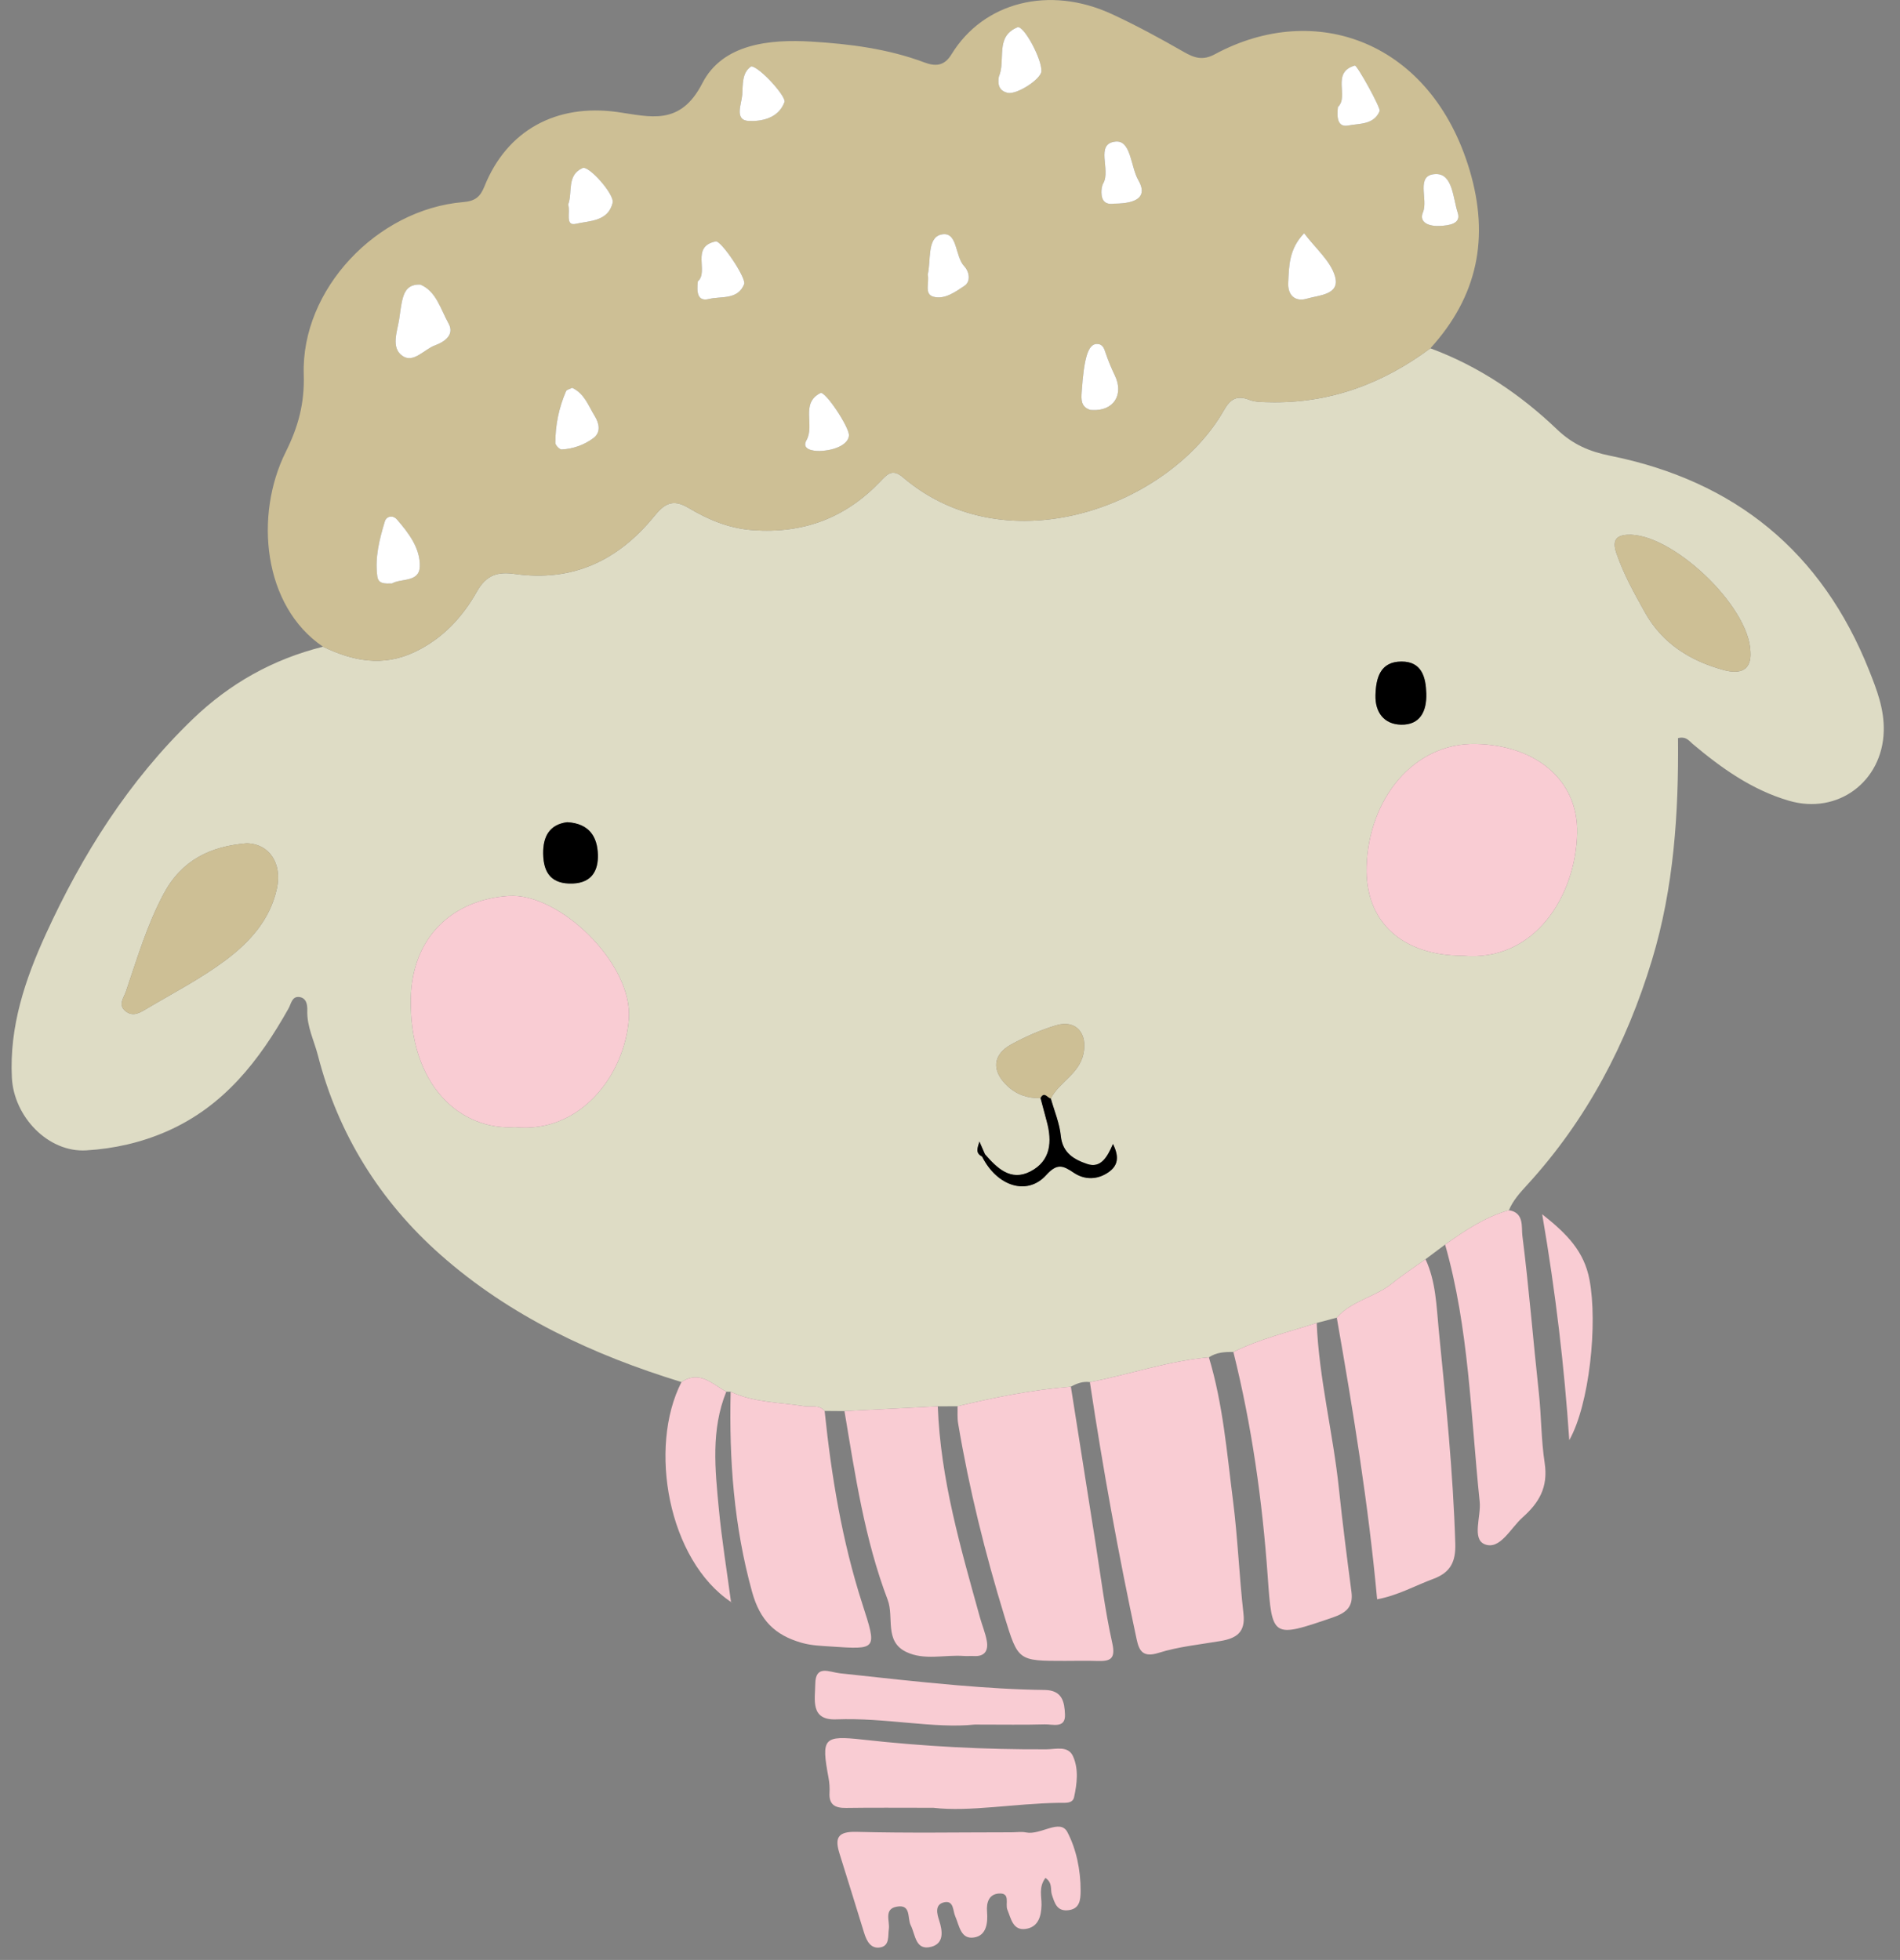 <ns0:svg xmlns:ns0="http://www.w3.org/2000/svg" viewBox="4 2 95.0 98.0" width="95.0" height="98.0">

 <ns0:rect x="4" y="2" width="95.0" height="98.0" fill="#808080" stroke="none"/>

 <ns0:path style="fill:#DEDCC5;" d=" M70.839,67.884  C70.504,67.973,70.17,68.062,69.835,68.15  C68.436,68.603,66.996,68.942,65.669,69.601  C65.239,69.591,64.818,69.62,64.444,69.867  C62.411,70.046,60.484,70.723,58.494,71.108  C58.146,71.057,57.839,71.173,57.544,71.336  C55.625,71.492,53.744,71.866,51.877,72.315  C51.548,72.316,51.219,72.317,50.89,72.318  C49.335,72.398,47.78,72.478,46.224,72.557  C45.893,72.555,45.563,72.553,45.232,72.55  C44.949,72.214,44.554,72.368,44.205,72.311  C42.973,72.111,41.695,72.134,40.532,71.588  L40.423,71.589  L40.315,71.584  C39.614,71.212,38.989,70.491,38.074,71.104  C33.646,69.749,29.488,67.805,26.022,64.737  C23.01,62.072,20.907,58.714,19.896,54.772  C19.705,54.028,19.337,53.323,19.364,52.523  C19.374,52.236,19.319,51.901,18.972,51.853  C18.598,51.802,18.557,52.193,18.428,52.422  C16.965,55.026,15.202,57.312,12.344,58.568  C11.047,59.137,9.69,59.437,8.315,59.52  C6.403,59.635,4.693,57.832,4.594,55.89  C4.463,53.326,5.257,50.971,6.291,48.71  C8.116,44.721,10.43,41.046,13.631,37.962  C15.497,36.165,17.65,34.962,20.15,34.336  C21.642,35.054,23.137,35.357,24.736,34.599  C26.132,33.938,27.13,32.852,27.844,31.58  C28.333,30.71,28.927,30.583,29.739,30.698  C32.634,31.108,34.91,30.023,36.701,27.824  C37.198,27.214,37.613,26.91,38.424,27.394  C39.398,27.976,40.432,28.419,41.633,28.507  C44.183,28.694,46.29,27.889,48.031,26.058  C48.349,25.725,48.612,25.409,49.14,25.861  C54.382,30.342,62.49,27.277,65.194,22.515  C65.515,21.948,65.842,21.749,66.469,21.993  C66.762,22.107,67.111,22.102,67.435,22.11  C70.457,22.188,73.121,21.197,75.519,19.416  C77.931,20.307,80.028,21.726,81.859,23.477  C82.654,24.237,83.497,24.584,84.508,24.788  C90.758,26.045,95.094,29.595,97.452,35.512  C97.845,36.498,98.218,37.459,98.187,38.564  C98.118,41.075,95.895,42.752,93.448,42.038  C91.605,41.5,90.075,40.412,88.63,39.194  C88.451,39.043,88.31,38.806,87.901,38.906  C87.935,42.64,87.697,46.379,86.597,50.008  C85.328,54.192,83.341,57.984,80.371,61.233  C80.01,61.628,79.652,62.013,79.446,62.513  C78.253,62.847,77.25,63.531,76.255,64.23  C75.929,64.474,75.603,64.719,75.276,64.963  C74.718,65.364,74.139,65.74,73.606,66.172  C72.755,66.862,71.583,67.031,70.839,67.884 z M53.251,59.719  C53.163,59.517,53.074,59.315,52.971,59.079  C52.884,59.381,52.746,59.651,53.105,59.828  C53.845,61.311,55.352,61.81,56.305,60.76  C56.864,60.145,57.146,60.274,57.699,60.645  C58.228,60.999,58.869,61,59.424,60.613  C59.869,60.303,59.991,59.889,59.648,59.199  C59.354,59.887,59.022,60.424,58.363,60.202  C57.713,59.983,57.124,59.654,57.04,58.796  C56.978,58.163,56.715,57.549,56.541,56.927  C56.963,56.102,57.947,55.709,58.168,54.707  C58.396,53.675,57.807,52.964,56.802,53.267  C56.031,53.499,55.276,53.832,54.568,54.218  C53.621,54.735,53.574,55.547,54.362,56.292  C54.832,56.737,55.389,56.924,56.027,56.905  C56.13,57.291,56.23,57.678,56.336,58.063  C56.615,59.081,56.543,60.048,55.516,60.576  C54.533,61.081,53.855,60.407,53.251,59.719 z M29.757,58.358  C32.986,58.689,35.233,55.778,35.443,52.939  C35.646,50.19,31.967,46.625,29.434,46.797  C26.566,46.991,24.599,48.916,24.541,51.919  C24.458,56.268,27.021,58.538,29.757,58.358 z M77.143,49.787  C80.748,50.112,82.789,46.771,82.857,43.66  C82.914,40.998,80.793,39.263,77.795,39.199  C74.679,39.133,72.426,41.953,72.329,45.34  C72.251,48.107,74.13,49.788,77.143,49.787 z M16.327,44.166  C14.515,44.317,13.078,45.005,12.177,46.701  C11.348,48.259,10.857,49.928,10.296,51.578  C10.191,51.887,9.877,52.256,10.295,52.574  C10.664,52.854,11.01,52.629,11.316,52.448  C12.646,51.659,14.032,50.941,15.265,50.022  C16.474,49.121,17.505,47.996,17.845,46.427  C18.117,45.168,17.463,44.184,16.327,44.166 z M91.52,34.573  C91.451,32.277,87.549,28.61,85.364,28.739  C84.756,28.775,84.624,29.075,84.818,29.651  C85.174,30.702,85.712,31.661,86.246,32.62  C87.112,34.173,88.511,35.048,90.19,35.504  C91.013,35.727,91.588,35.523,91.52,34.573 z M32.358,43.111  C31.488,43.224,31.143,43.809,31.159,44.698  C31.176,45.668,31.59,46.217,32.639,46.177  C33.599,46.141,33.919,45.515,33.894,44.727  C33.867,43.851,33.471,43.173,32.358,43.111 z M75.315,36.674  C75.292,35.843,75.079,35.076,74.077,35.078  C73.015,35.079,72.796,35.891,72.774,36.764  C72.752,37.629,73.212,38.215,74.048,38.235  C75.007,38.257,75.342,37.563,75.315,36.674 z" /> 

 <ns0:path style="fill:#CDBF95;" d=" M75.519,19.416  C73.121,21.197,70.457,22.188,67.435,22.11  C67.111,22.102,66.762,22.107,66.469,21.993  C65.842,21.749,65.515,21.948,65.194,22.515  C62.49,27.277,54.382,30.342,49.14,25.861  C48.612,25.409,48.349,25.725,48.031,26.058  C46.29,27.889,44.183,28.694,41.633,28.507  C40.432,28.419,39.398,27.976,38.424,27.394  C37.613,26.91,37.198,27.214,36.701,27.824  C34.91,30.023,32.634,31.108,29.739,30.698  C28.927,30.583,28.333,30.71,27.844,31.58  C27.13,32.852,26.132,33.938,24.736,34.599  C23.137,35.357,21.642,35.054,20.15,34.336  C17.146,32.301,16.709,27.762,18.286,24.6  C18.916,23.336,19.232,22.165,19.187,20.723  C19.054,16.475,22.841,12.47,27.158,12.105  C27.743,12.056,28.007,11.858,28.218,11.329  C29.343,8.515,31.808,7.174,34.874,7.602  C36.499,7.83,38.007,8.325,39.116,6.163  C40.127,4.189,42.484,3.955,44.565,4.08  C46.471,4.194,48.394,4.437,50.214,5.12  C50.765,5.326,51.21,5.312,51.571,4.722  C53.179,2.091,56.472,1.263,59.592,2.704  C60.815,3.27,62.004,3.916,63.173,4.587  C63.71,4.896,64.132,5.043,64.744,4.712  C69.78,1.994,75.566,4.076,77.482,10.511  C78.487,13.888,77.879,16.82,75.519,19.416 z M25.015,16.229  C24.445,16.208,24.248,16.524,24.145,16.887  C24.046,17.236,24.015,17.605,23.958,17.966  C23.859,18.595,23.543,19.375,24.109,19.786  C24.667,20.192,25.203,19.466,25.757,19.266  C26.25,19.087,26.734,18.723,26.429,18.177  C26.03,17.464,25.816,16.559,25.015,16.229 z M69.207,13.663  C68.44,14.46,68.45,15.317,68.411,16.146  C68.381,16.777,68.773,17.103,69.343,16.933  C69.942,16.754,71.013,16.75,70.752,15.824  C70.534,15.05,69.779,14.425,69.207,13.663 z M23.599,31.174  C24.04,30.91,24.962,31.13,24.989,30.333  C25.02,29.422,24.439,28.656,23.845,27.973  C23.648,27.746,23.323,27.803,23.243,28.069  C22.972,28.961,22.738,29.871,22.865,30.818  C22.918,31.206,23.241,31.181,23.599,31.174 z M53.941,5.841  C53.888,6.182,53.917,6.532,54.381,6.642  C54.835,6.749,56.041,5.966,56.069,5.569  C56.111,4.974,55.18,3.238,54.869,3.366  C53.733,3.838,54.305,4.995,53.941,5.841 z M38.891,16.069  C38.832,16.599,38.863,17.093,39.445,16.949  C40.058,16.797,40.891,17.011,41.208,16.206  C41.326,15.905,40.056,14.016,39.788,14.071  C38.515,14.33,39.46,15.579,38.891,16.069 z M32.609,21.391  C32.496,21.452,32.337,21.481,32.301,21.564  C31.946,22.387,31.765,23.254,31.769,24.149  C31.77,24.263,31.979,24.478,32.083,24.473  C32.661,24.442,33.215,24.247,33.668,23.906  C34.056,23.615,33.964,23.175,33.734,22.8  C33.422,22.293,33.229,21.685,32.609,21.391 z M50.386,15.729  C50.479,16.142,50.187,16.711,50.684,16.839  C51.238,16.982,51.774,16.594,52.222,16.292  C52.555,16.068,52.464,15.579,52.21,15.31  C51.732,14.805,51.897,13.527,51.049,13.73  C50.343,13.898,50.557,15.046,50.386,15.729 z M59.708,12.183  C60.93,12.176,61.369,11.792,60.915,11.006  C60.527,10.334,60.559,8.996,59.771,9.079  C58.741,9.189,59.549,10.481,59.166,11.161  C59.091,11.295,59.069,11.475,59.072,11.633  C59.08,12.01,59.24,12.253,59.708,12.183 z M58.826,19.198  C58.406,19.222,58.201,19.882,58.085,21.6  C58.06,21.969,58.042,22.341,58.499,22.49  C58.537,22.502,58.58,22.498,58.62,22.501  C59.677,22.559,60.205,21.737,59.741,20.772  C59.567,20.411,59.413,20.038,59.285,19.659  C59.203,19.416,59.142,19.193,58.826,19.198 z M44.996,24.548  C45.818,24.518,46.436,24.184,46.447,23.764  C46.458,23.344,45.256,21.535,45.022,21.653  C44.006,22.168,44.753,23.252,44.324,24.013  C44.073,24.457,44.608,24.556,44.996,24.548 z M32.407,12.23  C32.537,12.597,32.229,13.322,32.799,13.189  C33.454,13.037,34.418,13.087,34.634,12.127  C34.724,11.723,33.446,10.263,33.127,10.404  C32.318,10.762,32.643,11.627,32.407,12.23 z M70.896,7.348  C70.833,7.864,70.873,8.384,71.415,8.275  C71.96,8.166,72.689,8.253,72.983,7.553  C73.046,7.403,71.853,5.245,71.741,5.278  C70.538,5.629,71.468,6.823,70.896,7.348 z M41.567,5.317  C41.083,5.628,41.148,6.241,41.112,6.739  C41.08,7.194,40.704,8.01,41.429,8.047  C42.047,8.078,42.922,7.932,43.225,7.102  C43.322,6.834,42.006,5.367,41.567,5.317 z M75.992,13.297  C76.451,13.274,77.072,13.194,76.886,12.634  C76.649,11.925,76.643,10.68,75.79,10.703  C74.746,10.732,75.424,11.959,75.148,12.616  C74.927,13.143,75.485,13.327,75.992,13.297 z" /> 

 <ns0:path style="fill:#F9CCD3;" d=" M58.494,71.108  C60.484,70.723,62.411,70.046,64.444,69.867  C65.149,72.202,65.343,74.625,65.649,77.024  C65.89,78.908,65.96,80.813,66.175,82.701  C66.28,83.626,65.807,83.919,65.036,84.051  C63.995,84.23,62.927,84.331,61.927,84.646  C61.161,84.886,60.96,84.561,60.836,83.984  C59.92,79.716,59.144,75.424,58.494,71.108 z M51.877,72.315  C53.744,71.866,55.625,71.492,57.544,71.336  C57.953,73.933,58.359,76.53,58.772,79.126  C59.038,80.804,59.244,82.497,59.613,84.153  C59.797,84.981,59.49,85.072,58.84,85.05  C58.308,85.032,57.775,85.047,57.242,85.047  C54.906,85.047,54.907,85.047,54.234,82.856  C53.258,79.675,52.457,76.452,51.906,73.169  C51.859,72.891,51.885,72.6,51.877,72.315 z M70.839,67.884  C71.583,67.031,72.755,66.862,73.606,66.172  C74.139,65.74,74.718,65.364,75.276,64.963  C75.8,66.085,75.822,67.327,75.938,68.505  C76.289,72.054,76.655,75.605,76.764,79.176  C76.792,80.074,76.537,80.623,75.665,80.946  C74.753,81.284,73.897,81.774,72.856,81.967  C72.421,77.209,71.656,72.542,70.839,67.884 z M40.532,71.588  C41.695,72.134,42.973,72.111,44.205,72.311  C44.554,72.368,44.949,72.214,45.232,72.55  C45.57,75.821,46.105,79.056,47.116,82.195  C47.857,84.496,47.876,84.487,45.528,84.326  C45.04,84.293,44.563,84.279,44.077,84.14  C42.746,83.758,42,83.019,41.607,81.606  C40.692,78.308,40.452,74.974,40.532,71.588 z M65.669,69.601  C66.996,68.942,68.436,68.603,69.835,68.15  C69.953,70.943,70.655,73.659,70.945,76.43  C71.126,78.155,71.347,79.877,71.573,81.598  C71.672,82.359,71.298,82.65,70.617,82.883  C67.605,83.914,67.604,83.904,67.387,80.843  C67.119,77.052,66.592,73.295,65.669,69.601 z M46.224,72.557  C47.78,72.478,49.335,72.398,50.89,72.318  C51.022,75.949,52.035,79.406,52.997,82.873  C53.105,83.263,53.265,83.642,53.338,84.037  C53.426,84.512,53.256,84.838,52.691,84.804  C52.528,84.795,52.363,84.813,52.201,84.801  C51.231,84.728,50.208,85.04,49.297,84.592  C48.205,84.055,48.713,82.858,48.384,81.993  C47.228,78.953,46.758,75.745,46.224,72.557 z M76.255,64.23  C77.25,63.531,78.253,62.847,79.446,62.513  C80.222,62.632,80.065,63.366,80.118,63.778  C80.448,66.388,80.656,69.014,80.941,71.63  C81.069,72.801,81.057,73.995,81.232,75.14  C81.423,76.381,80.933,77.158,80.121,77.88  C79.528,78.41,79,79.508,78.246,79.219  C77.577,78.962,78.062,77.826,77.984,77.083  C77.534,72.782,77.452,68.432,76.255,64.23 z M56.272,95.897  C55.922,96.367,56.085,96.826,56.076,97.251  C56.063,97.841,55.901,98.362,55.279,98.449  C54.64,98.537,54.552,97.926,54.368,97.485  C54.248,97.199,54.545,96.636,53.942,96.678  C53.449,96.713,53.314,97.123,53.352,97.585  C53.398,98.145,53.327,98.774,52.71,98.875  C52.03,98.987,51.968,98.282,51.759,97.81  C51.641,97.543,51.694,97.033,51.237,97.112  C50.708,97.204,50.858,97.714,50.956,98.016  C51.142,98.589,51.194,99.177,50.561,99.342  C49.766,99.548,49.776,98.738,49.535,98.262  C49.359,97.915,49.569,97.208,48.846,97.334  C48.178,97.45,48.497,98.051,48.442,98.448  C48.393,98.806,48.485,99.272,48.038,99.367  C47.549,99.472,47.335,99.061,47.208,98.652  C46.798,97.337,46.4,96.019,45.984,94.707  C45.735,93.921,45.851,93.568,46.831,93.595  C49.41,93.664,51.992,93.618,54.572,93.618  C54.818,93.618,55.072,93.577,55.308,93.625  C56.027,93.771,57.004,92.918,57.367,93.604  C57.811,94.445,58.034,95.506,58.031,96.535  C58.03,97.011,57.987,97.467,57.375,97.517  C56.831,97.56,56.724,97.124,56.594,96.736  C56.508,96.48,56.646,96.156,56.272,95.897 z M50.669,92.392  C48.924,92.392,47.613,92.379,46.302,92.399  C45.751,92.407,45.441,92.237,45.476,91.636  C45.49,91.395,45.473,91.145,45.429,90.907  C45.055,88.897,45.164,88.763,47.162,88.985  C50.207,89.324,53.26,89.484,56.324,89.468  C56.791,89.466,57.408,89.268,57.654,89.821  C57.939,90.461,57.851,91.186,57.704,91.86  C57.63,92.199,57.246,92.139,56.968,92.143  C54.722,92.175,52.491,92.603,50.669,92.392 z M52.736,88.23  C50.7,88.444,48.268,87.875,45.807,87.97  C44.497,88.02,44.757,86.97,44.763,86.209  C44.77,85.215,45.463,85.608,46.001,85.667  C47.944,85.879,49.888,86.097,51.835,86.263  C53.297,86.387,54.766,86.483,56.232,86.5  C57.144,86.51,57.222,87.144,57.249,87.72  C57.283,88.444,56.632,88.208,56.236,88.22  C55.211,88.25,54.186,88.23,52.736,88.23 z M38.074,71.104  C38.989,70.491,39.614,71.212,40.315,71.584  C39.54,73.496,39.755,75.479,39.942,77.445  C40.09,79.005,40.345,80.556,40.552,82.111  L40.557,82.105  C37.409,80.006,36.399,74.377,38.074,71.104 z M81.109,62.713  C82.373,63.712,83.205,64.578,83.473,65.98  C83.893,68.183,83.472,72.227,82.464,74.009  C82.214,70.313,81.783,66.636,81.109,62.713 z M40.552,82.111  C40.588,82.128,40.624,82.145,40.66,82.162  C40.626,82.143,40.591,82.124,40.557,82.105  L40.552,82.111 z M29.757,58.358  C27.021,58.538,24.458,56.268,24.541,51.919  C24.599,48.916,26.566,46.991,29.434,46.797  C31.967,46.625,35.646,50.19,35.443,52.939  C35.233,55.778,32.986,58.689,29.757,58.358 z M77.143,49.787  C74.13,49.788,72.251,48.107,72.329,45.34  C72.426,41.953,74.679,39.133,77.795,39.199  C80.793,39.263,82.914,40.998,82.857,43.66  C82.789,46.771,80.748,50.112,77.143,49.787 z" /> 

 <ns0:path style="fill:#CDBF95;" d=" M16.326,44.164  C17.463,44.184,18.117,45.168,17.845,46.427  C17.505,47.996,16.474,49.121,15.265,50.022  C14.032,50.941,12.646,51.659,11.316,52.448  C11.01,52.629,10.664,52.854,10.295,52.574  C9.877,52.256,10.191,51.887,10.296,51.578  C10.857,49.928,11.348,48.259,12.177,46.701  C13.078,45.005,14.515,44.317,16.326,44.164 z M91.52,34.573  C91.588,35.523,91.013,35.727,90.19,35.504  C88.511,35.048,87.112,34.173,86.246,32.62  C85.712,31.661,85.174,30.702,84.818,29.651  C84.624,29.075,84.756,28.775,85.364,28.739  C87.549,28.61,91.451,32.277,91.52,34.573 z M56.027,56.905  C55.389,56.924,54.832,56.737,54.362,56.292  C53.574,55.547,53.621,54.735,54.568,54.218  C55.276,53.832,56.031,53.499,56.802,53.267  C57.807,52.964,58.396,53.675,58.168,54.707  C57.947,55.709,56.963,56.102,56.541,56.927  C56.371,56.905,56.214,56.551,56.027,56.905 z" /> 

 <ns0:path style="fill:#000000;" d=" M56.027,56.905  C56.214,56.551,56.371,56.905,56.541,56.927  C56.715,57.549,56.978,58.163,57.04,58.796  C57.124,59.654,57.713,59.983,58.363,60.202  C59.022,60.424,59.354,59.887,59.648,59.199  C59.991,59.889,59.869,60.303,59.424,60.613  C58.869,61,58.228,60.999,57.699,60.645  C57.146,60.274,56.864,60.145,56.305,60.76  C55.352,61.81,53.845,61.311,53.105,59.828  C53.155,59.793,53.204,59.756,53.252,59.718  C53.855,60.407,54.533,61.081,55.516,60.576  C56.543,60.048,56.615,59.081,56.336,58.063  C56.23,57.678,56.13,57.291,56.027,56.905 z M32.358,43.111  C33.471,43.173,33.867,43.851,33.894,44.727  C33.919,45.515,33.599,46.141,32.639,46.177  C31.59,46.217,31.176,45.668,31.159,44.698  C31.143,43.809,31.488,43.224,32.358,43.111 z M75.315,36.674  C75.342,37.563,75.007,38.257,74.048,38.235  C73.212,38.215,72.752,37.629,72.774,36.764  C72.796,35.891,73.015,35.079,74.077,35.078  C75.079,35.076,75.292,35.843,75.315,36.674 z M53.105,59.828  C52.746,59.651,52.884,59.381,52.971,59.079  C53.074,59.315,53.163,59.517,53.251,59.719  C53.204,59.756,53.155,59.793,53.105,59.828 z" /> 

 <ns0:path style="fill:#FFFFFF;" d=" M25.015,16.229  C25.816,16.559,26.03,17.464,26.429,18.177  C26.734,18.723,26.25,19.087,25.757,19.266  C25.203,19.466,24.667,20.192,24.109,19.786  C23.543,19.375,23.859,18.595,23.958,17.966  C24.015,17.605,24.046,17.236,24.145,16.887  C24.248,16.524,24.445,16.208,25.015,16.229 z M69.207,13.663  C69.779,14.425,70.534,15.05,70.752,15.824  C71.013,16.75,69.942,16.754,69.343,16.933  C68.773,17.103,68.381,16.777,68.411,16.146  C68.45,15.317,68.44,14.46,69.207,13.663 z M23.599,31.174  C23.241,31.181,22.918,31.206,22.865,30.818  C22.738,29.871,22.972,28.961,23.243,28.069  C23.323,27.803,23.648,27.746,23.845,27.973  C24.439,28.656,25.02,29.422,24.989,30.333  C24.962,31.13,24.04,30.91,23.599,31.174 z M53.941,5.841  C54.305,4.995,53.733,3.838,54.869,3.366  C55.18,3.238,56.111,4.974,56.069,5.569  C56.041,5.966,54.835,6.749,54.381,6.642  C53.917,6.532,53.888,6.182,53.941,5.841 z M38.891,16.069  C39.46,15.579,38.515,14.33,39.788,14.071  C40.056,14.016,41.326,15.905,41.208,16.206  C40.891,17.011,40.058,16.797,39.445,16.949  C38.863,17.093,38.832,16.599,38.891,16.069 z M32.609,21.391  C33.229,21.685,33.422,22.293,33.734,22.8  C33.964,23.175,34.056,23.615,33.668,23.906  C33.215,24.247,32.661,24.442,32.083,24.473  C31.979,24.478,31.77,24.263,31.769,24.149  C31.765,23.254,31.946,22.387,32.301,21.564  C32.337,21.481,32.496,21.452,32.609,21.391 z M50.386,15.729  C50.557,15.046,50.343,13.898,51.049,13.73  C51.897,13.527,51.732,14.805,52.21,15.31  C52.464,15.579,52.555,16.068,52.222,16.292  C51.774,16.594,51.238,16.982,50.684,16.839  C50.187,16.711,50.479,16.142,50.386,15.729 z M59.708,12.183  C59.24,12.253,59.08,12.01,59.072,11.633  C59.069,11.475,59.091,11.295,59.166,11.161  C59.549,10.481,58.741,9.189,59.771,9.079  C60.559,8.996,60.527,10.334,60.915,11.006  C61.369,11.792,60.93,12.176,59.708,12.183 z M58.826,19.198  C59.142,19.193,59.203,19.416,59.285,19.659  C59.413,20.038,59.567,20.411,59.741,20.772  C60.205,21.737,59.677,22.559,58.62,22.501  C58.58,22.498,58.537,22.502,58.499,22.49  C58.042,22.341,58.06,21.969,58.085,21.6  C58.201,19.882,58.406,19.222,58.826,19.198 z M44.995,24.549  C44.608,24.556,44.073,24.457,44.324,24.013  C44.753,23.252,44.006,22.168,45.022,21.653  C45.256,21.535,46.458,23.344,46.447,23.764  C46.436,24.184,45.818,24.518,44.995,24.549 z M32.407,12.23  C32.643,11.627,32.318,10.762,33.127,10.404  C33.446,10.263,34.724,11.723,34.634,12.127  C34.418,13.087,33.454,13.037,32.799,13.189  C32.229,13.322,32.537,12.597,32.407,12.23 z M70.896,7.348  C71.468,6.823,70.538,5.629,71.741,5.278  C71.853,5.245,73.046,7.403,72.983,7.553  C72.689,8.253,71.96,8.166,71.415,8.275  C70.873,8.384,70.833,7.864,70.896,7.348 z M41.567,5.317  C42.006,5.367,43.322,6.834,43.225,7.102  C42.922,7.932,42.047,8.078,41.429,8.047  C40.704,8.01,41.08,7.194,41.112,6.739  C41.148,6.241,41.083,5.628,41.567,5.317 z M75.992,13.297  C75.485,13.327,74.927,13.143,75.148,12.616  C75.424,11.959,74.746,10.732,75.79,10.703  C76.643,10.68,76.649,11.925,76.886,12.634  C77.072,13.194,76.451,13.274,75.992,13.297 z" /> 
</ns0:svg>